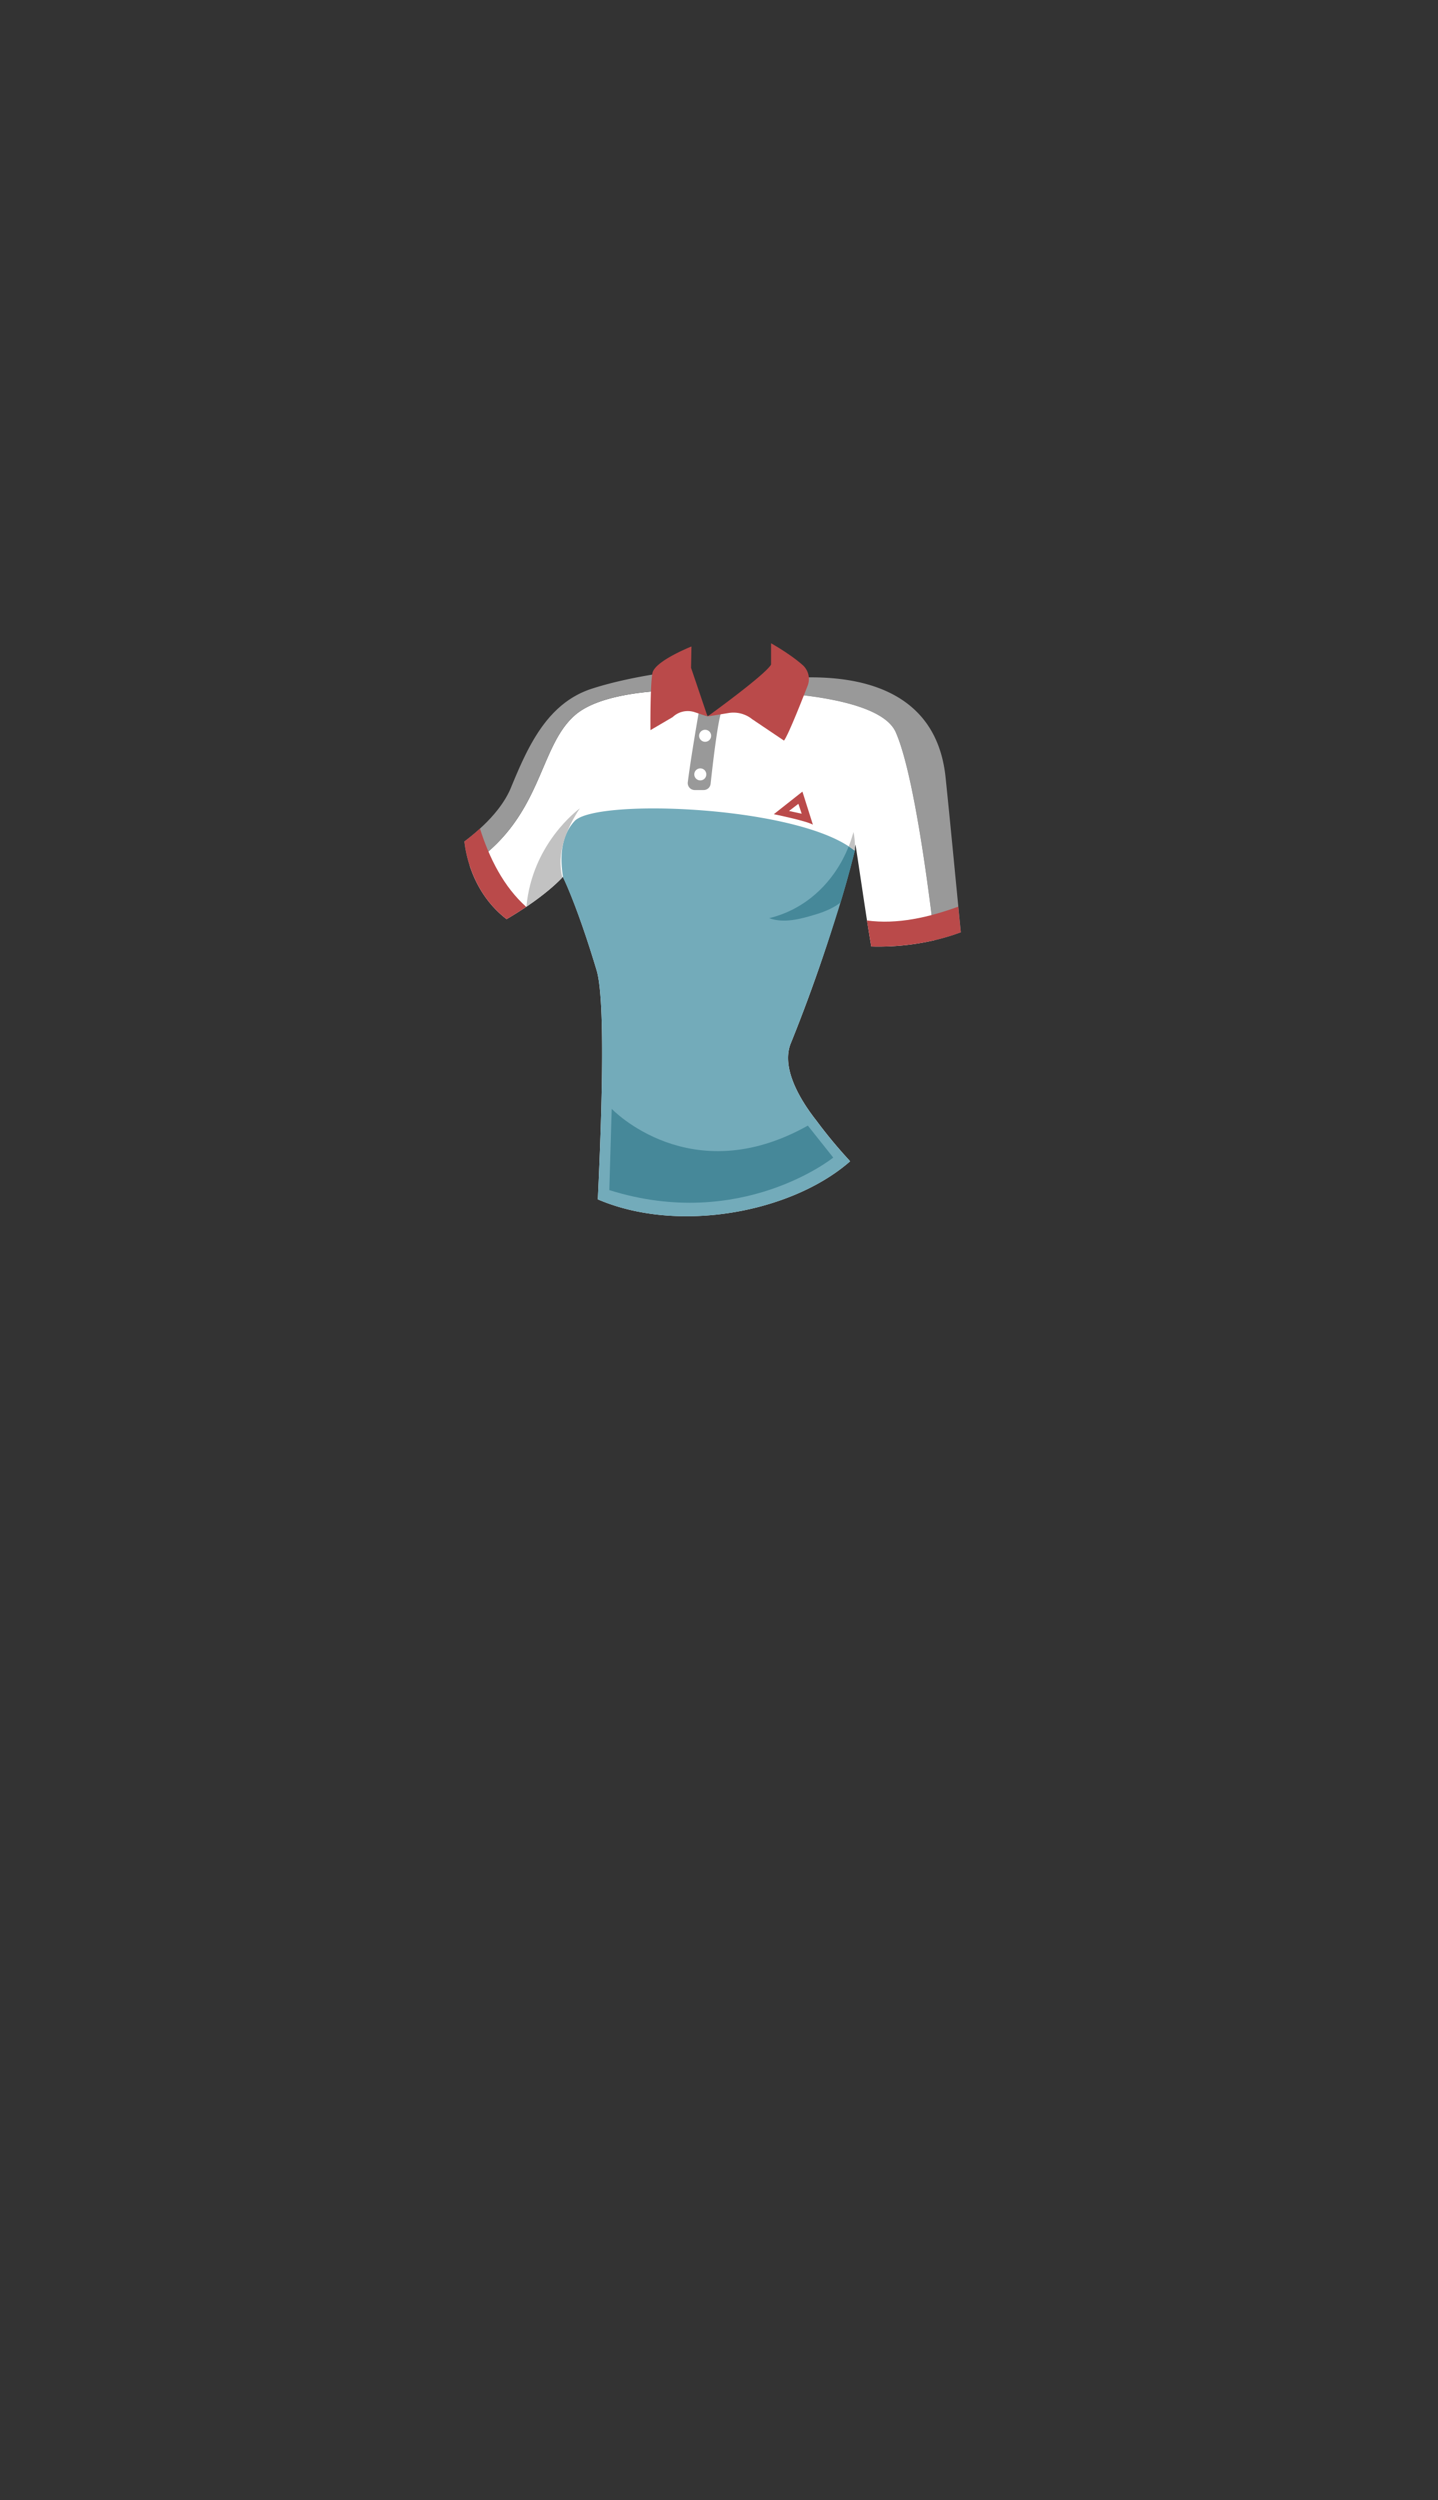 <svg xmlns="http://www.w3.org/2000/svg" width="1262.35" height="2194.12" viewBox="0 0 1262.35 2194.12"><rect x="0" y="0" width="1262.35" height="2194.12" fill="#333333" stroke="none"/><defs><style>.a{fill:#999;}.b{fill:#fff;}.c{fill:#73abba;}.d{fill:#c2c2c2;}.e{fill:#468899;}.f{fill:#ba4a4a;}.g{fill:none;}</style></defs><title>4_girl_shirt_2</title><path class="a" d="M830.06,682.06c-9.55-91.42-103.5-87.89-128.9-87.55h-2.4c-7.67,0-12.55-1.3-15.67-2.95-4.8,4-13.11,9.42-22.8,15.26,38.2,1.3,113.46,7.46,126,35.69,16.09,36.2,29.46,141.67,34.18,182.57a191.41,191.41,0,0,0,23-6.9C838.89,771.8,834.16,721.33,830.06,682.06Z"/><path class="b" d="M660.29,606.84c-12.27,7.39-26.76,15.42-39.17,21.92,0,0-4.88-9.75-10.47-23.33-32-.29-83.5,2.58-106,22.28-32.4,28.34-28,89.6-92.36,131.94,4.81,14.74,14.18,33,32.41,47,1.78-1,3.52-2.08,5.2-3.1h0c31.58-19.22,44-33.87,44.17-34s12.7,25.41,29.64,81.88c7.15,23.81,5.44,109.71,1.08,201.11,70.92,30.42,170.45,11.36,221.41-33.34l-.59-.87a416.6,416.6,0,0,1-28.77-34.7c-12.71-16.09-31.75-45.47-22.65-68C734.41,816.18,751,741.18,751,741.18c4.86,31.1,9.24,62.77,13.85,89.47a218,218,0,0,0,55.62-5.55c-4.72-40.9-18.09-146.37-34.18-182.57C773.75,614.3,698.49,608.14,660.29,606.84Z"/><path class="a" d="M504.65,627.71c22.5-19.7,74-22.57,106-22.28-2.22-5.41-4.55-11.41-6.74-17.66-4.73.49-14.52,1.6-26.77,3.53h0c-16.87,2.66-38.37,6.86-57.66,13.11-39.18,12.71-56.12,50.83-70.94,86.83-7.95,19.29-25.93,36-40.9,47.25a109.25,109.25,0,0,0,4.66,21.16C476.63,717.31,472.25,656.05,504.65,627.71Z"/><path class="c" d="M504.59,720.35c-12,12.8-13.32,31.27-10.23,49.86,2,4.16,13.91,29.82,29.34,81.26,7.15,23.81,5.44,109.71,1.08,201.11,70.92,30.42,170.45,11.36,221.41-33.34l-.59-.87a416.6,416.6,0,0,1-28.77-34.7c-12.71-16.09-31.75-45.47-22.65-68,18.29-45.27,33.8-91.27,43.65-123.62,6.63-21.74,10-35.6,12.56-45.37C702.55,707.25,524.59,700.35,504.59,720.35Z"/><path class="d" d="M493.67,770c-5.33-20.79,3.25-42.35,15.33-60.62-1.31,1.14-41.77,30.54-46.89,86.35C482,782.33,491.7,772.18,493.67,770Z"/><path class="d" d="M749.2,730.17A116.14,116.14,0,0,1,745,742.92q2.92,1.85,5.43,3.8C750.8,745.05,750.53,735.71,749.2,730.17Z"/><path class="e" d="M675.2,805.76c13,4.75,27.47.77,40.76-3.23,9.41-2.83,16.54-6.32,21.87-10.44,7.07-23.47,11.12-39.45,12.56-45.37q-2.5-2-5.43-3.8C732.85,773.39,708.11,797.89,675.2,805.76Z"/><path class="f" d="M421.34,727.14c-4.61,4.2-9.29,8-13.71,11.35,1.41,12.41,7.86,45.7,37.07,68.18,1.78-1,3.52-2.08,5.2-3.1h0c4.39-2.67,8.39-5.24,12.05-7.71C442.22,778.25,429.55,753.18,421.34,727.14Z"/><path class="f" d="M761,807.8q1.9,11.66,3.83,22.85c26.57.72,53.69-3.2,78.58-12.45-.73-7.43-1.46-15-2.19-22.55C815.36,805.06,787.8,811.44,761,807.8Z"/><path class="a" d="M613.7,623.47s-7,39.72-9.92,63a6.12,6.12,0,0,0,6.08,6.87h7.87a6.12,6.12,0,0,0,6.08-5.45c1.66-15.38,6.54-58.36,10-64.43l-12.7,5.29Z"/><path class="f" d="M606.65,586.06l14.47,42.7L609.83,625a19.23,19.23,0,0,0-19.31,4.31L571,640.76s-.35-39.52,1.76-50.11S607,567.35,607,567.35Z"/><path class="f" d="M621.12,628.76s50.47-36.35,55.76-45.52V564.53s16.46,9.17,27.61,19A16.35,16.35,0,0,1,709,601.72c-5.85,15.07-17.17,43.58-20.77,48.22l-27.92-18.78a26.28,26.28,0,0,0-20.71-5.43Z"/><circle class="b" cx="619" cy="645.71" r="5.29"/><circle class="b" cx="614.76" cy="679.59" r="5.29"/><path class="e" d="M534.88,1044.41,537,973.12s69.12,72.59,172.17,14.7l22.3,28.06S650.76,1080.88,534.88,1044.41Z"/><path class="f" d="M679.29,714.53s27.94,5.65,34.3,9.18l-9.18-29Z"/><polygon class="b" points="692.65 711.7 700.87 705.41 703.77 714.12 692.65 711.7"/><rect class="g" width="1262.35" height="2194.12"/></svg>